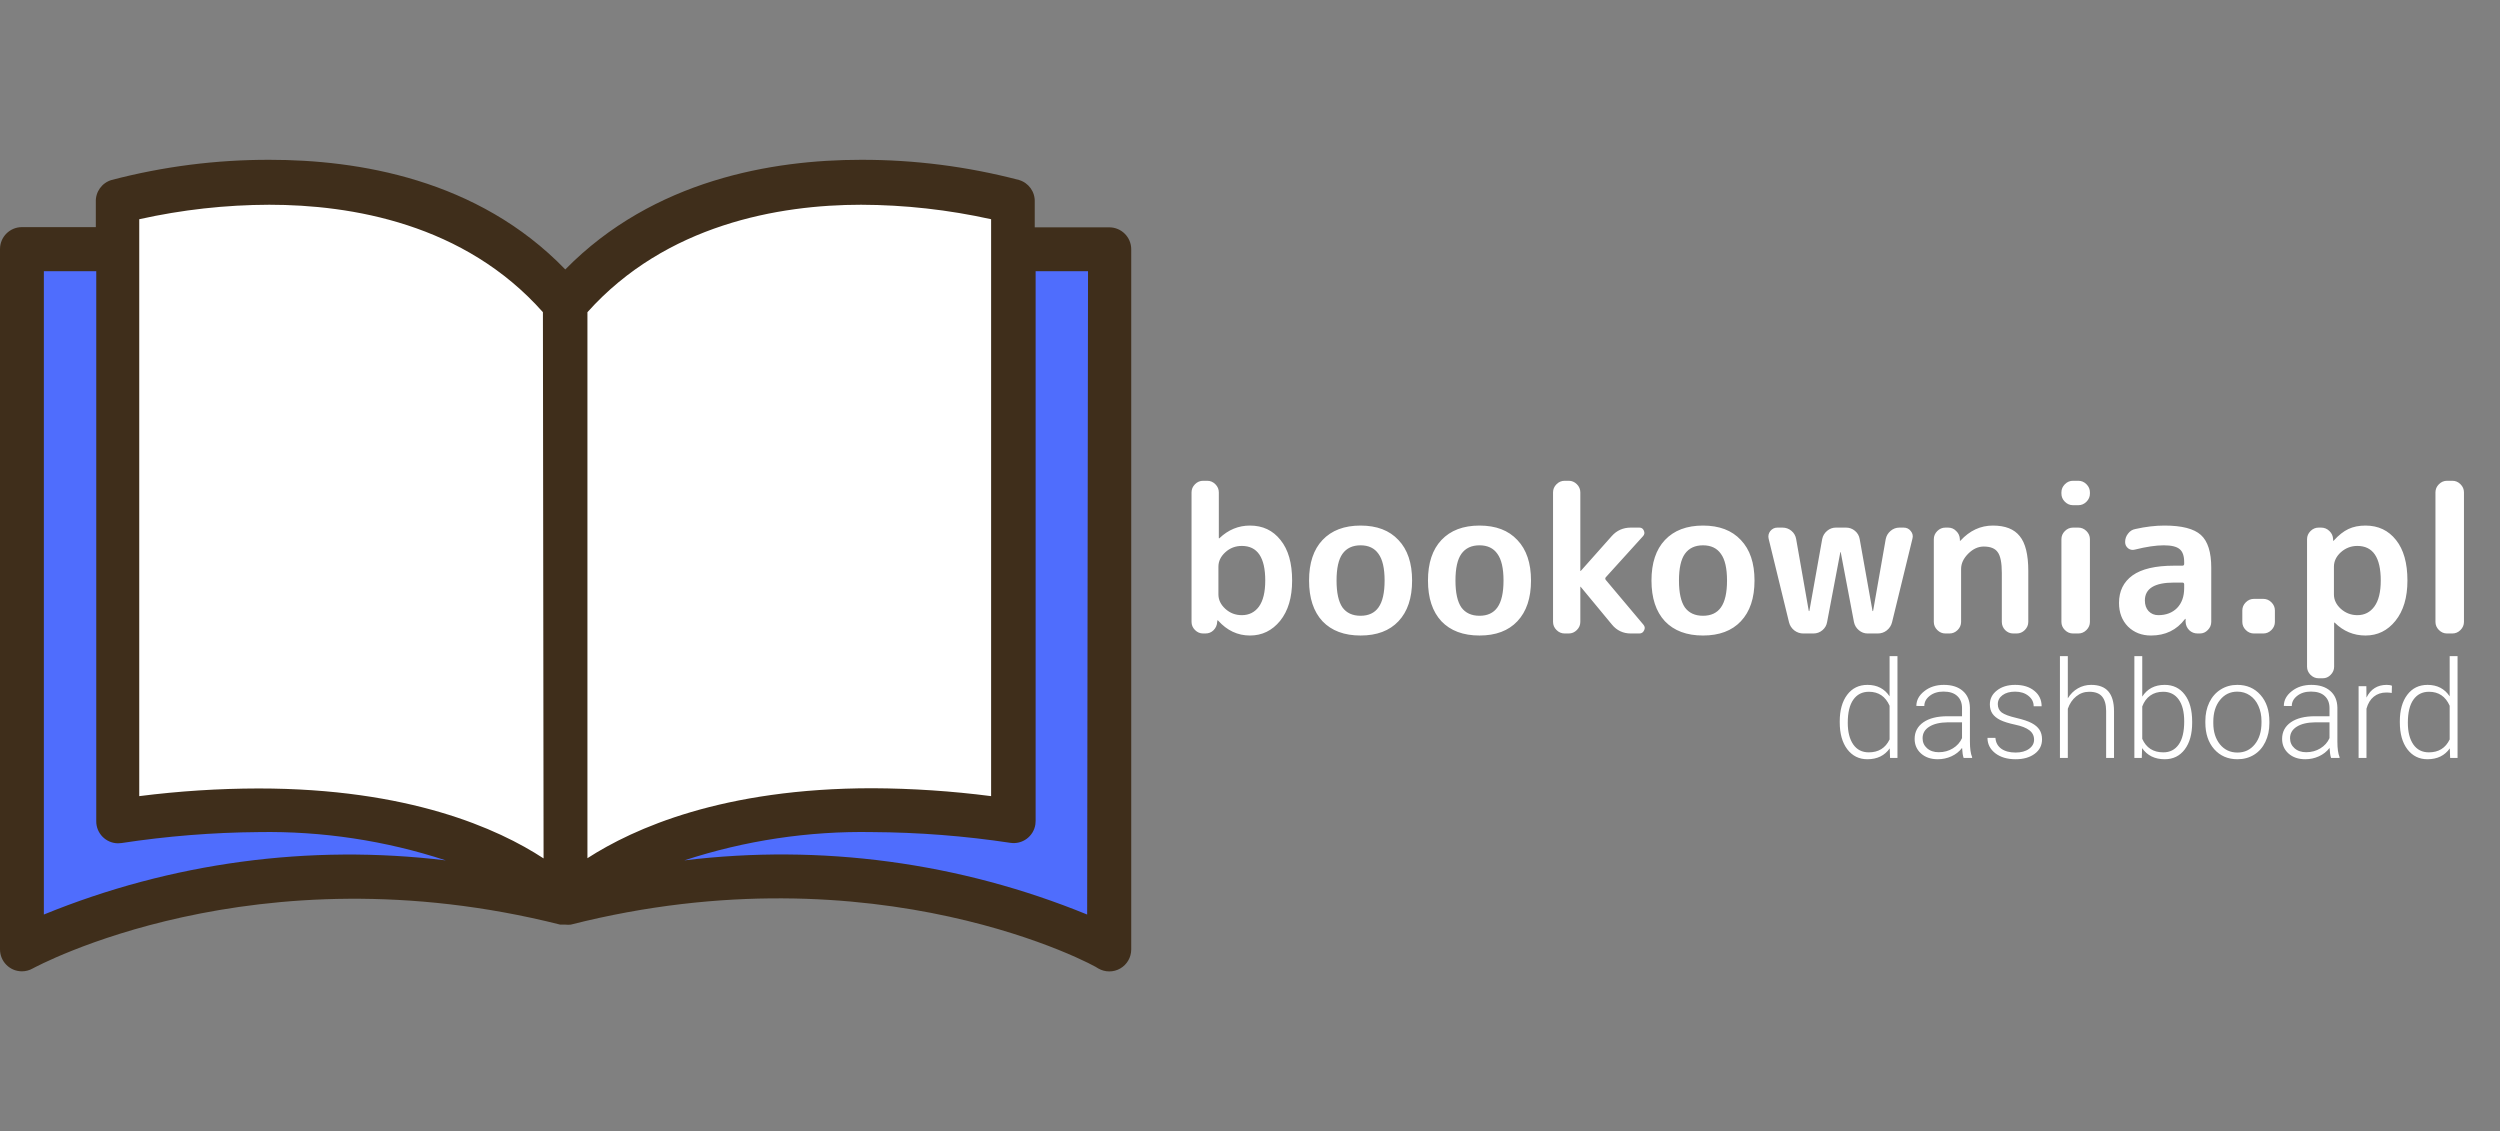 <svg width="221" height="100" viewBox="0 0 221 100" fill="none" xmlns="http://www.w3.org/2000/svg">
<rect x="0" y="0" width="221" height="100" fill="#808080" stroke="none"/>
<path d="M1.938 22.035H10.448V72.588C14.58 71.963 18.752 71.639 22.931 71.618C28.766 71.524 34.577 72.402 40.124 74.216L44.834 77.976C42.062 77.666 33.708 77.511 30.975 77.511C21.946 77.433 12.994 79.173 4.652 82.628L1.938 83.791V22.035Z" fill="#4F6DFD"/>
<path d="M95.329 82.628C86.987 79.173 78.034 77.433 69.005 77.511C66.253 77.511 58.383 77.821 55.631 78.131L59.856 74.255C65.426 72.42 71.264 71.529 77.127 71.618C81.306 71.64 85.478 71.964 89.61 72.588V22.035H98.12V83.811L95.329 82.628Z" fill="#4F6DFD"/>
<path d="M46.986 77.492C42.896 74.817 35.356 71.677 22.911 71.677C19.47 71.69 16.032 71.917 12.619 72.356L10.448 72.627V17.829L11.96 17.481C15.874 16.612 19.871 16.171 23.881 16.163C31.479 16.163 42.082 17.926 49.506 26.3L49.99 26.785V79.469L46.986 77.492Z" fill="white"/>
<path d="M49.99 26.784L50.475 26.241C57.899 17.848 68.521 16.104 76.1 16.104C80.109 16.113 84.106 16.555 88.021 17.422L89.533 17.771V72.568L87.362 72.297C83.968 71.861 80.549 71.634 77.127 71.618C64.625 71.618 57.143 74.817 53.053 77.434L50.048 79.372L49.99 26.784Z" fill="white"/>
<path d="M98.042 20.097H91.471V17.848C91.507 16.959 90.931 16.159 90.076 15.91C85.514 14.715 80.816 14.115 76.1 14.127C68.347 14.127 57.782 15.871 49.971 23.819C42.218 15.794 31.576 14.127 23.842 14.127C19.126 14.115 14.428 14.715 9.866 15.91C9.011 16.159 8.435 16.959 8.471 17.848V20.078H1.938C0.868 20.078 0 20.945 0 22.016V83.927C0 84.998 0.868 85.865 1.938 85.865C2.271 85.865 2.598 85.778 2.888 85.614C3.082 85.517 22.466 74.914 49.525 81.737H49.816H49.99C50.145 81.755 50.301 81.755 50.456 81.737C77.593 74.856 96.976 85.439 97.093 85.614C97.692 85.96 98.431 85.96 99.031 85.614C99.627 85.269 99.996 84.635 100 83.947V22.035C100 20.965 99.132 20.097 98.062 20.097C98.055 20.097 98.049 20.097 98.042 20.097ZM3.877 80.845V23.974H8.509V72.588C8.497 73.658 9.355 74.536 10.426 74.548C10.53 74.549 10.635 74.542 10.739 74.526C14.748 73.914 18.797 73.59 22.853 73.557C28.472 73.46 34.067 74.305 39.407 76.057C27.349 74.599 15.118 76.247 3.877 80.845ZM48.052 75.883C44.02 73.247 36.15 69.7 22.853 69.7C19.328 69.707 15.806 69.934 12.309 70.378V19.38C16.083 18.539 19.936 18.11 23.803 18.1C31.052 18.1 41.054 19.767 47.994 27.598L48.052 75.883ZM51.929 27.598C58.868 19.845 68.87 18.1 76.119 18.1C79.986 18.112 83.84 18.541 87.614 19.38V70.378C84.136 69.93 80.634 69.697 77.127 69.68C63.908 69.68 56.019 73.227 51.929 75.864V27.598ZM96.104 80.845C84.838 76.235 72.579 74.586 60.496 76.057C65.861 74.298 71.483 73.453 77.127 73.557C81.209 73.58 85.284 73.897 89.32 74.507C90.378 74.667 91.366 73.939 91.527 72.881C91.543 72.778 91.55 72.673 91.549 72.568V23.974H96.181L96.104 80.845Z" fill="#3F2E1B"/>
<path d="M107.708 50.096V52.544C107.708 53.024 107.912 53.45 108.32 53.822C108.728 54.194 109.214 54.38 109.778 54.38C110.414 54.38 110.918 54.128 111.29 53.624C111.662 53.108 111.848 52.34 111.848 51.32C111.848 49.28 111.158 48.26 109.778 48.26C109.214 48.26 108.728 48.446 108.32 48.818C107.912 49.19 107.708 49.616 107.708 50.096ZM106.358 56C106.082 56 105.842 55.898 105.638 55.694C105.434 55.49 105.332 55.25 105.332 54.974V43.526C105.332 43.25 105.434 43.01 105.638 42.806C105.842 42.602 106.082 42.5 106.358 42.5H106.718C106.994 42.5 107.234 42.602 107.438 42.806C107.642 43.01 107.744 43.25 107.744 43.526V47.576C107.744 47.588 107.75 47.594 107.762 47.594C107.774 47.594 107.786 47.588 107.798 47.576C108.578 46.832 109.478 46.46 110.498 46.46C111.626 46.46 112.526 46.886 113.198 47.738C113.882 48.578 114.224 49.772 114.224 51.32C114.224 52.82 113.87 54.008 113.162 54.884C112.454 55.748 111.566 56.18 110.498 56.18C109.406 56.18 108.464 55.736 107.672 54.848C107.66 54.836 107.648 54.83 107.636 54.83C107.624 54.83 107.618 54.836 107.618 54.848L107.6 54.974C107.588 55.262 107.48 55.508 107.276 55.712C107.084 55.904 106.844 56 106.556 56H106.358ZM121.859 48.962C121.511 48.458 120.983 48.206 120.275 48.206C119.567 48.206 119.033 48.458 118.673 48.962C118.325 49.454 118.151 50.24 118.151 51.32C118.151 52.4 118.325 53.192 118.673 53.696C119.033 54.188 119.567 54.434 120.275 54.434C120.983 54.434 121.511 54.188 121.859 53.696C122.219 53.192 122.399 52.4 122.399 51.32C122.399 50.24 122.219 49.454 121.859 48.962ZM123.623 54.92C122.831 55.76 121.715 56.18 120.275 56.18C118.835 56.18 117.713 55.76 116.909 54.92C116.117 54.068 115.721 52.868 115.721 51.32C115.721 49.772 116.117 48.578 116.909 47.738C117.713 46.886 118.835 46.46 120.275 46.46C121.715 46.46 122.831 46.886 123.623 47.738C124.427 48.578 124.829 49.772 124.829 51.32C124.829 52.868 124.427 54.068 123.623 54.92ZM132.371 48.962C132.023 48.458 131.495 48.206 130.787 48.206C130.079 48.206 129.545 48.458 129.185 48.962C128.837 49.454 128.663 50.24 128.663 51.32C128.663 52.4 128.837 53.192 129.185 53.696C129.545 54.188 130.079 54.434 130.787 54.434C131.495 54.434 132.023 54.188 132.371 53.696C132.731 53.192 132.911 52.4 132.911 51.32C132.911 50.24 132.731 49.454 132.371 48.962ZM134.135 54.92C133.343 55.76 132.227 56.18 130.787 56.18C129.347 56.18 128.225 55.76 127.421 54.92C126.629 54.068 126.233 52.868 126.233 51.32C126.233 49.772 126.629 48.578 127.421 47.738C128.225 46.886 129.347 46.46 130.787 46.46C132.227 46.46 133.343 46.886 134.135 47.738C134.939 48.578 135.341 49.772 135.341 51.32C135.341 52.868 134.939 54.068 134.135 54.92ZM138.315 56C138.039 56 137.799 55.898 137.595 55.694C137.391 55.49 137.289 55.25 137.289 54.974V43.526C137.289 43.25 137.391 43.01 137.595 42.806C137.799 42.602 138.039 42.5 138.315 42.5H138.675C138.951 42.5 139.191 42.602 139.395 42.806C139.599 43.01 139.701 43.25 139.701 43.526V50.456C139.701 50.468 139.707 50.474 139.719 50.474H139.737L142.473 47.396C142.917 46.892 143.481 46.64 144.165 46.64H144.921C145.113 46.64 145.245 46.73 145.317 46.91C145.401 47.09 145.377 47.252 145.245 47.396L141.951 51.032C141.891 51.104 141.891 51.182 141.951 51.266L145.281 55.226C145.413 55.382 145.431 55.55 145.335 55.73C145.251 55.91 145.113 56 144.921 56H144.165C143.481 56 142.923 55.736 142.491 55.208L139.737 51.878C139.737 51.866 139.731 51.86 139.719 51.86C139.707 51.86 139.701 51.866 139.701 51.878V54.974C139.701 55.25 139.599 55.49 139.395 55.694C139.191 55.898 138.951 56 138.675 56H138.315ZM152.129 48.962C151.781 48.458 151.253 48.206 150.545 48.206C149.837 48.206 149.303 48.458 148.943 48.962C148.595 49.454 148.421 50.24 148.421 51.32C148.421 52.4 148.595 53.192 148.943 53.696C149.303 54.188 149.837 54.434 150.545 54.434C151.253 54.434 151.781 54.188 152.129 53.696C152.489 53.192 152.669 52.4 152.669 51.32C152.669 50.24 152.489 49.454 152.129 48.962ZM153.893 54.92C153.101 55.76 151.985 56.18 150.545 56.18C149.105 56.18 147.983 55.76 147.179 54.92C146.387 54.068 145.991 52.868 145.991 51.32C145.991 49.772 146.387 48.578 147.179 47.738C147.983 46.886 149.105 46.46 150.545 46.46C151.985 46.46 153.101 46.886 153.893 47.738C154.697 48.578 155.099 49.772 155.099 51.32C155.099 52.868 154.697 54.068 153.893 54.92ZM158.149 55.01L156.349 47.63C156.289 47.378 156.337 47.15 156.493 46.946C156.661 46.742 156.871 46.64 157.123 46.64H157.573C157.873 46.64 158.137 46.736 158.365 46.928C158.593 47.12 158.731 47.36 158.779 47.648L159.895 54.002C159.895 54.014 159.901 54.02 159.913 54.02C159.937 54.02 159.949 54.014 159.949 54.002L161.083 47.648C161.143 47.36 161.287 47.12 161.515 46.928C161.743 46.736 162.001 46.64 162.289 46.64H163.189C163.489 46.64 163.753 46.736 163.981 46.928C164.209 47.12 164.347 47.36 164.395 47.648L165.529 54.002C165.529 54.014 165.541 54.02 165.565 54.02C165.577 54.02 165.583 54.014 165.583 54.002L166.699 47.648C166.759 47.36 166.903 47.12 167.131 46.928C167.359 46.736 167.617 46.64 167.905 46.64H168.283C168.547 46.64 168.757 46.742 168.913 46.946C169.081 47.15 169.129 47.378 169.057 47.63L167.257 55.01C167.185 55.298 167.029 55.538 166.789 55.73C166.561 55.91 166.297 56 165.997 56H165.097C164.809 56 164.551 55.904 164.323 55.712C164.095 55.52 163.951 55.28 163.891 54.992L162.721 48.818C162.721 48.806 162.715 48.8 162.703 48.8C162.691 48.8 162.685 48.806 162.685 48.818L161.515 54.992C161.467 55.28 161.329 55.52 161.101 55.712C160.873 55.904 160.609 56 160.309 56H159.409C159.121 56 158.857 55.91 158.617 55.73C158.377 55.538 158.221 55.298 158.149 55.01ZM171.975 56C171.699 56 171.459 55.898 171.255 55.694C171.051 55.49 170.949 55.25 170.949 54.974V47.666C170.949 47.39 171.051 47.15 171.255 46.946C171.459 46.742 171.699 46.64 171.975 46.64H172.209C172.497 46.64 172.737 46.742 172.929 46.946C173.133 47.138 173.241 47.378 173.253 47.666V47.792C173.253 47.804 173.259 47.81 173.271 47.81C173.283 47.81 173.295 47.804 173.307 47.792C174.123 46.904 175.077 46.46 176.169 46.46C177.261 46.46 178.053 46.772 178.545 47.396C179.049 48.008 179.301 49.034 179.301 50.474V54.974C179.301 55.25 179.199 55.49 178.995 55.694C178.791 55.898 178.551 56 178.275 56H177.969C177.693 56 177.453 55.898 177.249 55.694C177.057 55.49 176.961 55.25 176.961 54.974V50.654C176.961 49.754 176.841 49.142 176.601 48.818C176.373 48.482 175.959 48.314 175.359 48.314C174.867 48.314 174.411 48.524 173.991 48.944C173.571 49.364 173.361 49.814 173.361 50.294V54.974C173.361 55.25 173.259 55.49 173.055 55.694C172.851 55.898 172.611 56 172.335 56H171.975ZM183.255 56C182.979 56 182.739 55.898 182.535 55.694C182.331 55.49 182.229 55.25 182.229 54.974V47.666C182.229 47.39 182.331 47.15 182.535 46.946C182.739 46.742 182.979 46.64 183.255 46.64H183.723C183.999 46.64 184.239 46.742 184.443 46.946C184.647 47.15 184.749 47.39 184.749 47.666V54.974C184.749 55.25 184.647 55.49 184.443 55.694C184.239 55.898 183.999 56 183.723 56H183.255ZM183.255 44.66C182.979 44.66 182.739 44.558 182.535 44.354C182.331 44.15 182.229 43.91 182.229 43.634V43.526C182.229 43.25 182.331 43.01 182.535 42.806C182.739 42.602 182.979 42.5 183.255 42.5H183.723C183.999 42.5 184.239 42.602 184.443 42.806C184.647 43.01 184.749 43.25 184.749 43.526V43.634C184.749 43.91 184.647 44.15 184.443 44.354C184.239 44.558 183.999 44.66 183.723 44.66H183.255ZM192.181 51.5C190.465 51.5 189.607 52.028 189.607 53.084C189.607 53.468 189.715 53.78 189.931 54.02C190.159 54.26 190.447 54.38 190.795 54.38C191.479 54.38 192.031 54.17 192.451 53.75C192.871 53.318 193.081 52.73 193.081 51.986V51.662C193.081 51.554 193.027 51.5 192.919 51.5H192.181ZM190.147 56.18C189.331 56.18 188.653 55.916 188.113 55.388C187.585 54.848 187.321 54.152 187.321 53.3C187.321 52.256 187.717 51.446 188.509 50.87C189.313 50.294 190.537 50.006 192.181 50.006H192.919C193.027 50.006 193.081 49.952 193.081 49.844V49.7C193.081 49.148 192.949 48.764 192.685 48.548C192.421 48.32 191.953 48.206 191.281 48.206C190.585 48.206 189.733 48.332 188.725 48.584C188.509 48.644 188.311 48.608 188.131 48.476C187.951 48.332 187.861 48.146 187.861 47.918C187.861 47.642 187.945 47.396 188.113 47.18C188.281 46.952 188.497 46.814 188.761 46.766C189.673 46.562 190.531 46.46 191.335 46.46C192.871 46.46 193.945 46.736 194.557 47.288C195.169 47.84 195.475 48.806 195.475 50.186V54.974C195.475 55.25 195.373 55.49 195.169 55.694C194.977 55.898 194.743 56 194.467 56H194.269C193.981 56 193.735 55.904 193.531 55.712C193.327 55.508 193.219 55.262 193.207 54.974V54.722C193.207 54.71 193.201 54.704 193.189 54.704C193.165 54.704 193.153 54.71 193.153 54.722C192.421 55.694 191.419 56.18 190.147 56.18ZM199.247 56C198.971 56 198.731 55.898 198.527 55.694C198.323 55.49 198.221 55.25 198.221 54.974V53.966C198.221 53.69 198.323 53.45 198.527 53.246C198.731 53.042 198.971 52.94 199.247 52.94H200.075C200.351 52.94 200.591 53.042 200.795 53.246C200.999 53.45 201.101 53.69 201.101 53.966V54.974C201.101 55.25 200.999 55.49 200.795 55.694C200.591 55.898 200.351 56 200.075 56H199.247ZM206.319 50.096V52.544C206.319 53.024 206.523 53.45 206.931 53.822C207.351 54.194 207.837 54.38 208.389 54.38C209.025 54.38 209.529 54.122 209.901 53.606C210.273 53.09 210.459 52.328 210.459 51.32C210.459 49.28 209.769 48.26 208.389 48.26C207.837 48.26 207.351 48.446 206.931 48.818C206.523 49.19 206.319 49.616 206.319 50.096ZM204.969 59.96C204.693 59.96 204.453 59.858 204.249 59.654C204.045 59.45 203.943 59.21 203.943 58.934V47.666C203.943 47.39 204.045 47.15 204.249 46.946C204.453 46.742 204.693 46.64 204.969 46.64H205.185C205.473 46.64 205.719 46.742 205.923 46.946C206.127 47.138 206.235 47.378 206.247 47.666V47.792C206.247 47.804 206.253 47.81 206.265 47.81C206.277 47.81 206.289 47.804 206.301 47.792C206.733 47.312 207.165 46.97 207.597 46.766C208.029 46.562 208.533 46.46 209.109 46.46C210.237 46.46 211.137 46.886 211.809 47.738C212.481 48.578 212.817 49.772 212.817 51.32C212.817 52.82 212.463 54.008 211.755 54.884C211.059 55.748 210.177 56.18 209.109 56.18C208.065 56.18 207.159 55.802 206.391 55.046C206.379 55.034 206.367 55.028 206.355 55.028C206.343 55.028 206.337 55.034 206.337 55.046V58.934C206.337 59.21 206.235 59.45 206.031 59.654C205.839 59.858 205.605 59.96 205.329 59.96H204.969ZM216.32 56C216.044 56 215.804 55.898 215.6 55.694C215.396 55.49 215.294 55.25 215.294 54.974V43.526C215.294 43.25 215.396 43.01 215.6 42.806C215.804 42.602 216.044 42.5 216.32 42.5H216.788C217.064 42.5 217.304 42.602 217.508 42.806C217.712 43.01 217.814 43.25 217.814 43.526V54.974C217.814 55.25 217.712 55.49 217.508 55.694C217.304 55.898 217.064 56 216.788 56H216.32Z" fill="white"/>
<path d="M162.633 63.772C162.633 62.787 162.852 62.004 163.289 61.422C163.73 60.836 164.328 60.543 165.082 60.543C165.938 60.543 166.59 60.881 167.039 61.557V58H167.736V67H167.08L167.051 66.156C166.602 66.797 165.941 67.117 165.07 67.117C164.34 67.117 163.75 66.824 163.301 66.238C162.855 65.648 162.633 64.853 162.633 63.853V63.772ZM163.342 63.895C163.342 64.703 163.504 65.342 163.828 65.811C164.152 66.275 164.609 66.508 165.199 66.508C166.062 66.508 166.676 66.127 167.039 65.365V62.389C166.676 61.565 166.066 61.152 165.211 61.152C164.621 61.152 164.162 61.385 163.834 61.85C163.506 62.31 163.342 62.992 163.342 63.895ZM173.584 67C173.514 66.801 173.469 66.506 173.449 66.115C173.203 66.436 172.889 66.684 172.506 66.859C172.127 67.031 171.725 67.117 171.299 67.117C170.689 67.117 170.195 66.947 169.816 66.607C169.441 66.268 169.254 65.838 169.254 65.318C169.254 64.701 169.51 64.213 170.021 63.853C170.537 63.494 171.254 63.315 172.172 63.315H173.443V62.594C173.443 62.141 173.303 61.785 173.021 61.527C172.744 61.266 172.338 61.135 171.803 61.135C171.314 61.135 170.91 61.26 170.59 61.51C170.27 61.76 170.109 62.06 170.109 62.412L169.406 62.406C169.406 61.902 169.641 61.467 170.109 61.1C170.578 60.728 171.154 60.543 171.838 60.543C172.545 60.543 173.102 60.721 173.508 61.076C173.918 61.428 174.129 61.92 174.141 62.553V65.553C174.141 66.166 174.205 66.625 174.334 66.93V67H173.584ZM171.381 66.496C171.85 66.496 172.268 66.383 172.635 66.156C173.006 65.93 173.275 65.627 173.443 65.248V63.853H172.189C171.49 63.861 170.943 63.99 170.549 64.24C170.154 64.486 169.957 64.826 169.957 65.26C169.957 65.615 170.088 65.91 170.35 66.144C170.615 66.379 170.959 66.496 171.381 66.496ZM179.812 65.389C179.812 65.041 179.672 64.762 179.391 64.551C179.113 64.34 178.693 64.176 178.131 64.059C177.568 63.938 177.131 63.801 176.818 63.648C176.51 63.492 176.279 63.303 176.127 63.08C175.979 62.857 175.904 62.588 175.904 62.272C175.904 61.772 176.113 61.359 176.531 61.035C176.949 60.707 177.484 60.543 178.137 60.543C178.844 60.543 179.41 60.719 179.836 61.07C180.266 61.418 180.48 61.873 180.48 62.435H179.777C179.777 62.065 179.621 61.756 179.309 61.51C179 61.264 178.609 61.141 178.137 61.141C177.676 61.141 177.305 61.244 177.023 61.451C176.746 61.654 176.607 61.92 176.607 62.248C176.607 62.565 176.723 62.81 176.953 62.986C177.188 63.158 177.611 63.316 178.225 63.461C178.842 63.605 179.303 63.76 179.607 63.924C179.916 64.088 180.145 64.285 180.293 64.516C180.441 64.746 180.516 65.025 180.516 65.353C180.516 65.889 180.299 66.316 179.865 66.637C179.436 66.957 178.873 67.117 178.178 67.117C177.439 67.117 176.84 66.939 176.379 66.584C175.922 66.225 175.693 65.772 175.693 65.225H176.396C176.424 65.635 176.596 65.955 176.912 66.186C177.232 66.412 177.654 66.525 178.178 66.525C178.666 66.525 179.061 66.418 179.361 66.203C179.662 65.988 179.812 65.717 179.812 65.389ZM182.795 61.732C183.025 61.353 183.32 61.06 183.68 60.853C184.039 60.647 184.432 60.543 184.857 60.543C185.537 60.543 186.043 60.734 186.375 61.117C186.707 61.5 186.875 62.074 186.879 62.84V67H186.182V62.834C186.178 62.268 186.057 61.846 185.818 61.568C185.584 61.291 185.207 61.152 184.688 61.152C184.254 61.152 183.869 61.289 183.533 61.562C183.201 61.832 182.955 62.197 182.795 62.658V67H182.098V58H182.795V61.732ZM193.787 63.895C193.787 64.883 193.568 65.668 193.131 66.25C192.693 66.828 192.105 67.117 191.367 67.117C190.484 67.117 189.816 66.789 189.363 66.133L189.334 67H188.678V58H189.375V61.58C189.82 60.889 190.48 60.543 191.355 60.543C192.105 60.543 192.697 60.83 193.131 61.404C193.568 61.975 193.787 62.77 193.787 63.789V63.895ZM193.084 63.772C193.084 62.935 192.922 62.291 192.598 61.838C192.273 61.381 191.816 61.152 191.227 61.152C190.777 61.152 190.396 61.264 190.084 61.486C189.771 61.705 189.535 62.027 189.375 62.453V65.312C189.727 66.109 190.348 66.508 191.238 66.508C191.816 66.508 192.268 66.279 192.592 65.822C192.92 65.365 193.084 64.682 193.084 63.772ZM194.953 63.736C194.953 63.127 195.07 62.578 195.305 62.09C195.543 61.602 195.877 61.223 196.307 60.953C196.74 60.68 197.23 60.543 197.777 60.543C198.621 60.543 199.305 60.84 199.828 61.434C200.352 62.023 200.613 62.807 200.613 63.783V63.93C200.613 64.543 200.494 65.096 200.256 65.588C200.021 66.076 199.689 66.453 199.26 66.719C198.83 66.984 198.34 67.117 197.789 67.117C196.949 67.117 196.266 66.822 195.738 66.232C195.215 65.639 194.953 64.853 194.953 63.877V63.736ZM195.656 63.93C195.656 64.688 195.852 65.311 196.242 65.799C196.637 66.283 197.152 66.525 197.789 66.525C198.422 66.525 198.934 66.283 199.324 65.799C199.719 65.311 199.916 64.668 199.916 63.871V63.736C199.916 63.252 199.826 62.809 199.646 62.406C199.467 62.004 199.215 61.693 198.891 61.475C198.566 61.252 198.195 61.141 197.777 61.141C197.152 61.141 196.643 61.387 196.248 61.879C195.854 62.367 195.656 63.008 195.656 63.801V63.93ZM206.068 67C205.998 66.801 205.953 66.506 205.934 66.115C205.688 66.436 205.373 66.684 204.99 66.859C204.611 67.031 204.209 67.117 203.783 67.117C203.174 67.117 202.68 66.947 202.301 66.607C201.926 66.268 201.738 65.838 201.738 65.318C201.738 64.701 201.994 64.213 202.506 63.853C203.021 63.494 203.738 63.315 204.656 63.315H205.928V62.594C205.928 62.141 205.787 61.785 205.506 61.527C205.229 61.266 204.822 61.135 204.287 61.135C203.799 61.135 203.395 61.26 203.074 61.51C202.754 61.76 202.594 62.06 202.594 62.412L201.891 62.406C201.891 61.902 202.125 61.467 202.594 61.1C203.062 60.728 203.639 60.543 204.322 60.543C205.029 60.543 205.586 60.721 205.992 61.076C206.402 61.428 206.613 61.92 206.625 62.553V65.553C206.625 66.166 206.689 66.625 206.818 66.93V67H206.068ZM203.865 66.496C204.334 66.496 204.752 66.383 205.119 66.156C205.49 65.93 205.76 65.627 205.928 65.248V63.853H204.674C203.975 63.861 203.428 63.99 203.033 64.24C202.639 64.486 202.441 64.826 202.441 65.26C202.441 65.615 202.572 65.91 202.834 66.144C203.1 66.379 203.443 66.496 203.865 66.496ZM211.43 61.258C211.281 61.23 211.123 61.217 210.955 61.217C210.518 61.217 210.146 61.34 209.842 61.586C209.541 61.828 209.326 62.182 209.197 62.647V67H208.5V60.66H209.186L209.197 61.668C209.568 60.918 210.164 60.543 210.984 60.543C211.18 60.543 211.334 60.568 211.447 60.619L211.43 61.258ZM212.145 63.772C212.145 62.787 212.363 62.004 212.801 61.422C213.242 60.836 213.84 60.543 214.594 60.543C215.449 60.543 216.102 60.881 216.551 61.557V58H217.248V67H216.592L216.562 66.156C216.113 66.797 215.453 67.117 214.582 67.117C213.852 67.117 213.262 66.824 212.812 66.238C212.367 65.648 212.145 64.853 212.145 63.853V63.772ZM212.854 63.895C212.854 64.703 213.016 65.342 213.34 65.811C213.664 66.275 214.121 66.508 214.711 66.508C215.574 66.508 216.188 66.127 216.551 65.365V62.389C216.188 61.565 215.578 61.152 214.723 61.152C214.133 61.152 213.674 61.385 213.346 61.85C213.018 62.31 212.854 62.992 212.854 63.895Z" fill="white"/>
</svg>
